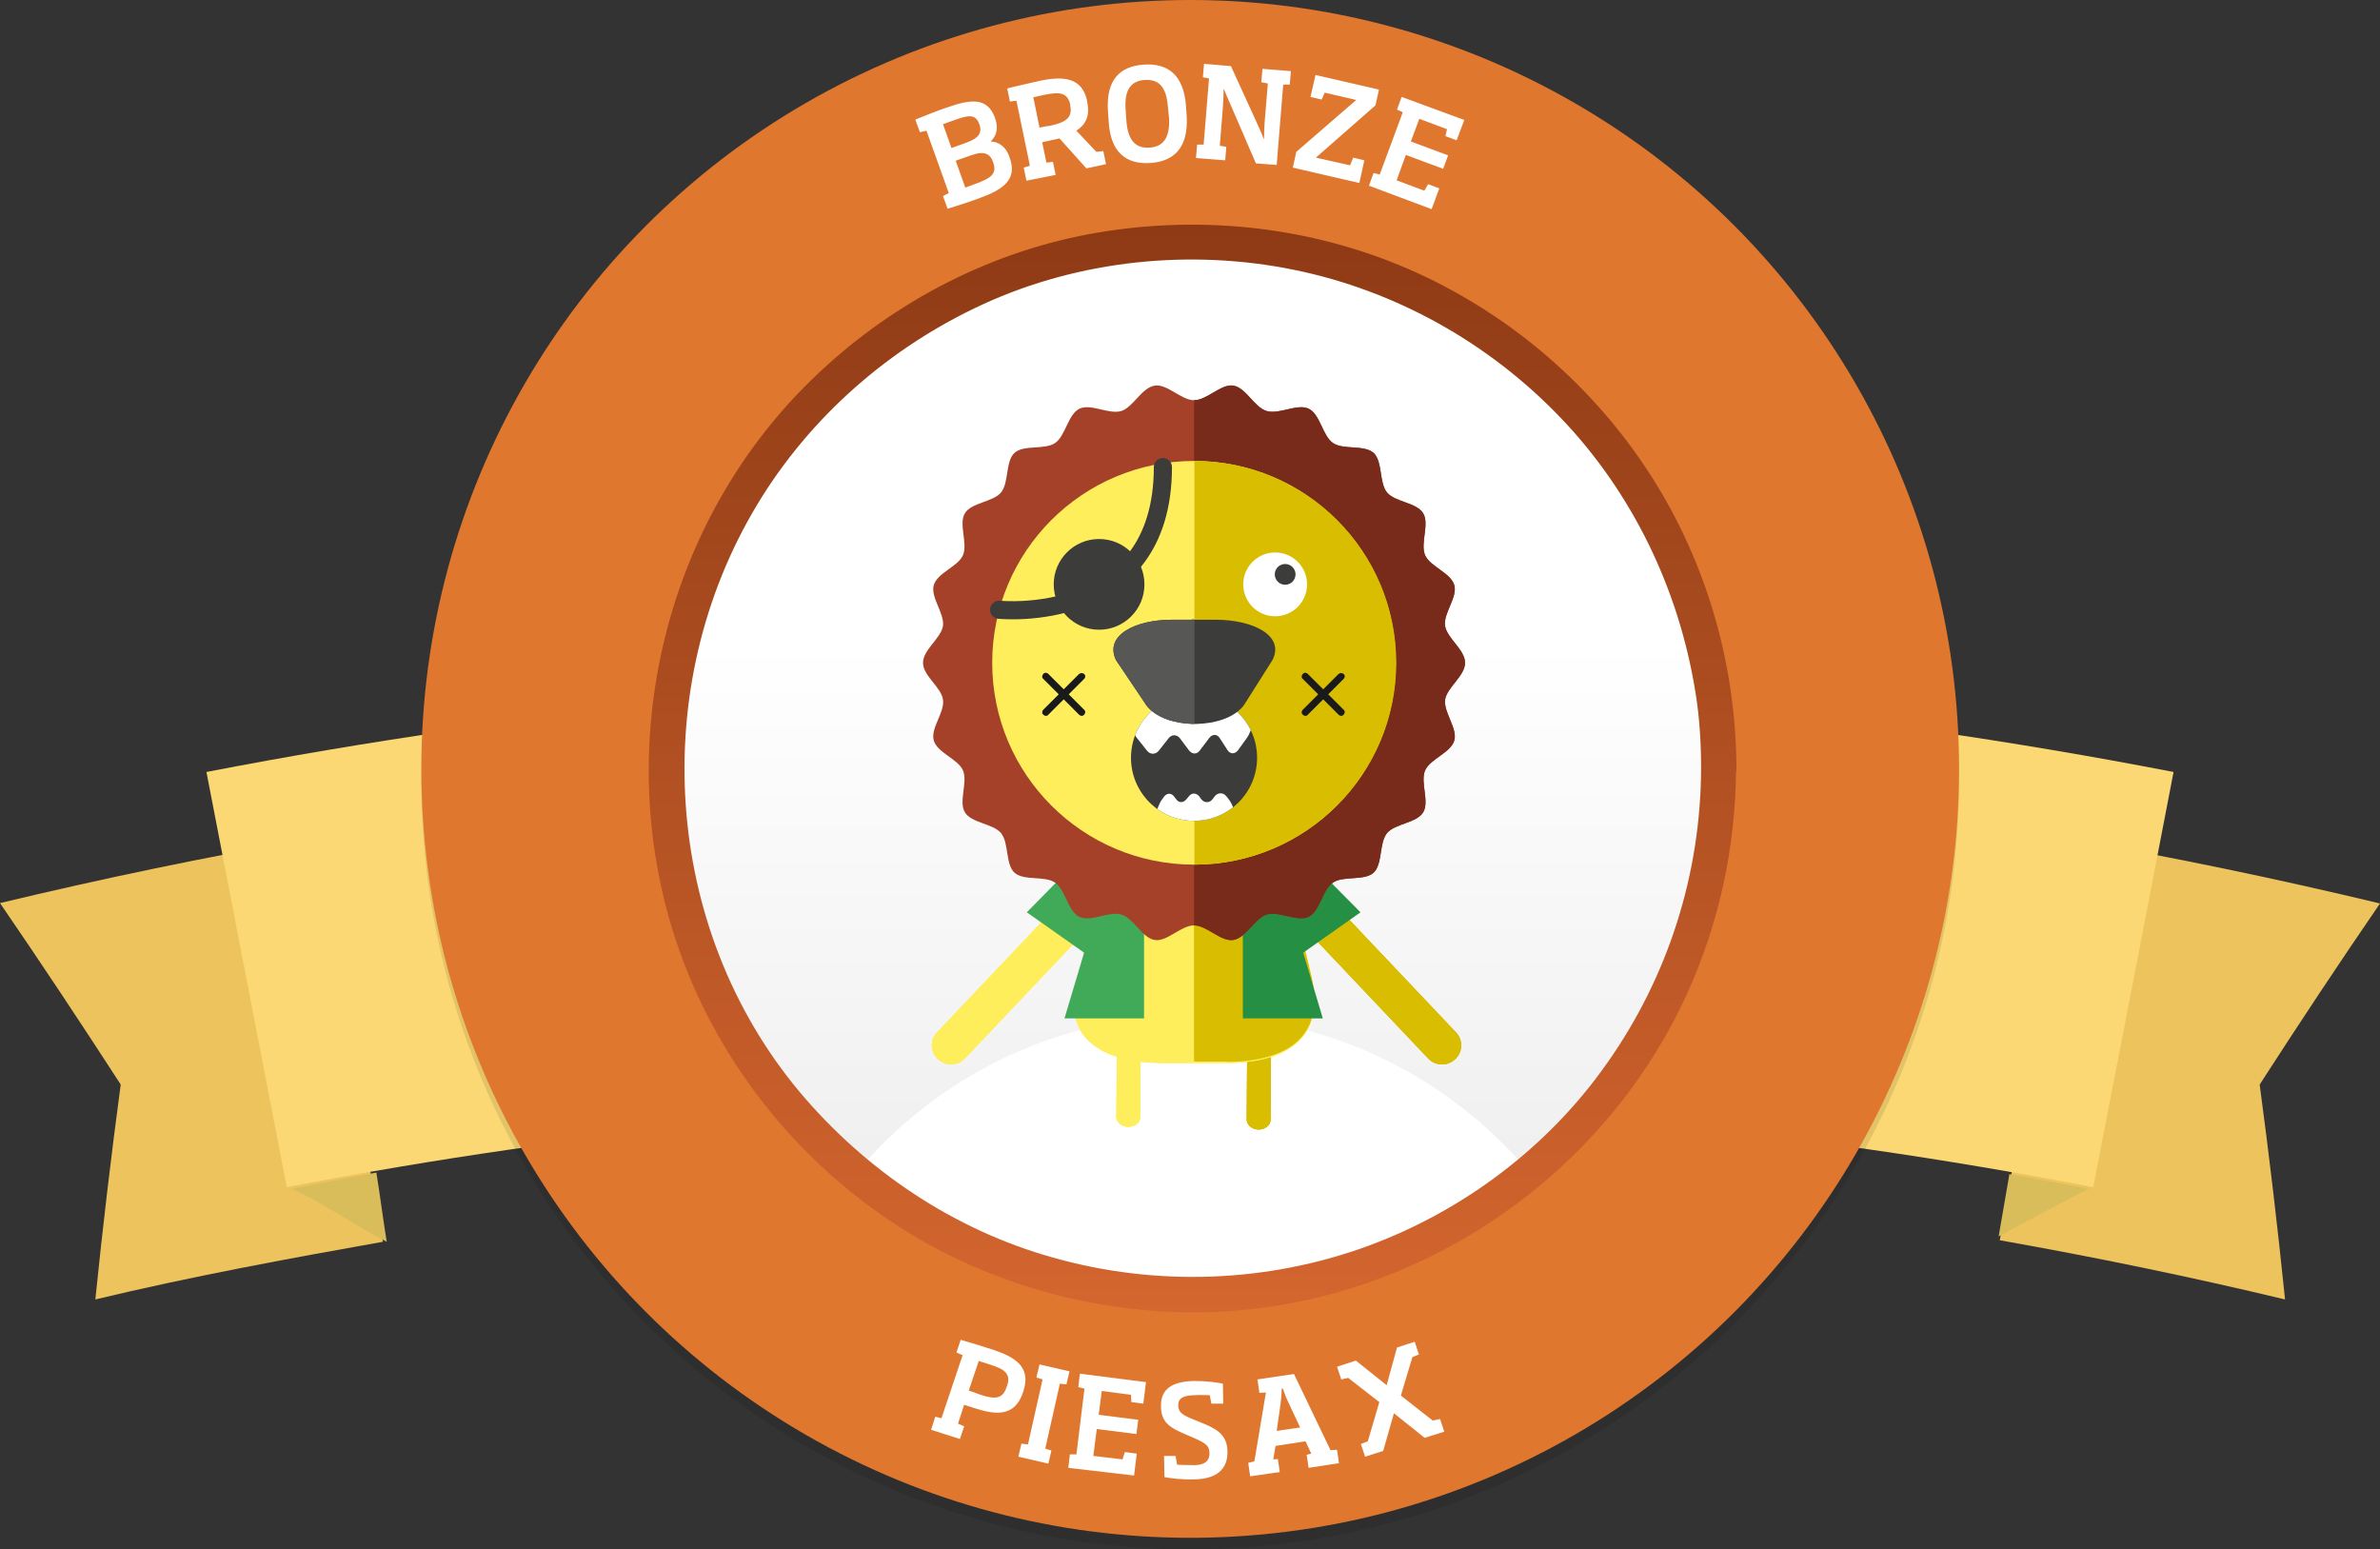 <svg xmlns="http://www.w3.org/2000/svg" xmlns:xlink="http://www.w3.org/1999/xlink" width="619.1" height="403" viewBox="0 0 619.1 403"><rect x="0" y="0" width="619.1" height="403" fill="#333333" stroke="none"/><style>.Graphic_x0020_Style{fill:url(#SVGID_1_);} .st0{fill:#EDC35D;} .st1{fill:#FBD873;} .st2{fill:#DABD5B;} .st3{opacity:0.1;} .st4{fill:#E0772F;} .st5{fill:#FFFFFF;} .st6{fill:url(#SVGID_2_);} .st7{fill:url(#SVGID_3_);} .st8{clip-path:url(#SVGID_5_);fill:#FFEE5B;} .st9{clip-path:url(#SVGID_7_);fill:#D8BD01;} .st10{clip-path:url(#SVGID_9_);fill:#D8BD01;} .st11{clip-path:url(#SVGID_11_);fill:#FFEE5B;} .st12{fill:#D8BD01;} .st13{clip-path:url(#SVGID_13_);fill:#FFEE5B;} .st14{fill:#41AA59;} .st15{fill:#258F43;} .st16{clip-path:url(#SVGID_15_);fill:#A44128;} .st17{clip-path:url(#SVGID_15_);fill:#782B1B;} .st18{fill:#FFEE5B;} .st19{fill:#3C3C3B;} .st20{clip-path:url(#SVGID_17_);fill:#3C3C3B;} .st21{clip-path:url(#SVGID_17_);} .st22{fill:#575756;} .st23{fill:none;stroke:#3C3C3B;stroke-width:4.719;stroke-linecap:round;stroke-linejoin:round;stroke-miterlimit:10;} .st24{fill:#1A1A1A;} .st25{fill:url(#SVGID_18_);} .st26{fill:url(#SVGID_19_);} .st27{clip-path:url(#SVGID_21_);fill:#FFEE5B;} .st28{clip-path:url(#SVGID_23_);fill:#D8BD01;} .st29{clip-path:url(#SVGID_25_);fill:#D8BD01;} .st30{clip-path:url(#SVGID_27_);fill:#FFEE5B;} .st31{clip-path:url(#SVGID_29_);fill:#FFEE5B;} .st32{clip-path:url(#SVGID_31_);fill:#A44128;} .st33{clip-path:url(#SVGID_31_);fill:#782B1B;} .st34{clip-path:url(#SVGID_33_);fill:#3C3C3B;} .st35{clip-path:url(#SVGID_33_);}</style><defs><linearGradient id="SVGID_1_" gradientUnits="userSpaceOnUse" x1="1079.573" y1="-6017" x2="1079.573" y2="-6016"><stop offset="0" stop-color="#8E3A15"/><stop offset="1" stop-color="#D4662F"/></linearGradient></defs><path class="st0" d="M99.6 323c-24.8 4.4-50.2 9.1-74.8 15 1.9-18.6 4.1-37.3 6.6-55.9-10.3-15.9-20.7-31.6-31.4-47.2 26.7-6.4 53.6-12 80.6-16.7 6.1 34.8 12.9 70 19 104.8zM520.2 322.6c24.8 4.4 49.6 9.5 74.2 15.4-1.9-18.6-4.1-37.3-6.6-55.9 10.2-15.8 20.6-31.5 31.3-47.1-26.7-6.4-53.6-12-80.6-16.7-6.1 34.7-12.2 69.5-18.3 104.3z"/><path class="st1" d="M544.5 308.8c-155.2-30-314.7-30-469.9 0-7-36-13.9-72-20.9-108 169-32.7 342.7-32.7 511.7 0-6.9 36-13.9 72-20.9 108z"/><path class="st2" d="M76 309.2c7.3-1.5 14.6-2.8 21.9-4.2.9 5.4 1.8 12.6 2.7 18-8.1-4.1-16.3-9.9-24.6-13.8zM543.3 309.2c-6.9-1.3-13.7-2.6-20.6-3.8-.9 5.4-1.9 10.8-2.8 16.2 7.7-4.2 15.5-8.3 23.4-12.4z"/><g><circle cx="309.6" cy="203" r="200" class="st3"/><circle class="st4" cx="309.6" cy="200" r="200"/><path class="st5" d="M254.9 51.5c-2.7 1-5.2 1.8-8.4 2.8l-1.2-3.3 1.5-.8L241 34l-1.7.4-1.2-3.3c3-1.2 5.7-2.3 8.4-3.2 6.2-2.2 10.4-2.5 12.3 2.7l.1.3c.7 2 .6 4.2-1.2 5.9 2.5.1 4.1 1.8 4.8 3.8l.1.3c2.2 5.8-1.7 8.4-7.7 10.6zm-.2-19.3c-1-2.7-3-2.2-6.6-.9-1.1.4-1.7.6-2.8 1l2.2 6.2 3.9-1.4c3.6-1.3 4-2.8 3.4-4.7l-.1-.2zm3.6 9.9c-.7-2-2.2-3-5.7-1.7l-4 1.4 2.5 7c1-.4 1.7-.6 2.7-1 3.8-1.4 5.6-2.5 4.6-5.4l-.1-.3zM267 47l-.7-3.4 1.6-.5-3.5-16.9-1.7.2-.7-3.4c2.7-.7 5.6-1.3 8.6-2 5.8-1.2 10.9-1 12.2 5.3v.2c.8 3.7-.4 5.9-2.8 7.5l5.2 5.5 1.8-.2.7 3.4-5.1 1.1-7-7.8c-.5.1-1.2.3-1.8.4l-2.7.6 1.1 5.3 1.7-.2.7 3.4L267 47zm11.4-19.8c-.7-3.1-2.7-3.4-6.9-2.5l-2.7.6 1.6 7.9c.9-.2 1.9-.4 2.8-.5 4.2-.9 5.8-2.2 5.2-5.2v-.3zM299.2 42.4c-6.3.4-10.3-2.8-10.8-10.7l-.2-2.9c-.5-8 3.1-11.6 9.4-12 6.2-.4 10.3 2.7 10.9 10.7l.2 2.9c.4 7.9-3.2 11.6-9.5 12zm4.6-14.6c-.4-5.5-2.6-7.2-6-7-3.3.2-5.4 2.2-5 7.7l.2 2.9c.4 5.5 2.7 7.2 6 7 3.3-.2 5.4-2.2 5.1-7.7l-.3-2.9zM335.8 18.5l-.3 3.5h-1.7l-1.7 20.9-5.4-.4L320 27c-.7-1.5-1.1-2.5-1.6-3.8h-.1c0 1.5-.1 3.2-.2 4.7l-.8 10 1.7.3-.3 3.5-7.6-.6.3-3.5h1.7l1.4-17.2-1.6-.3.3-3.5 7 .6 6.9 15.1c.5 1.1 1.1 2.4 1.6 3.8h.1c0-1.6.1-3.3.2-4.7l.8-9.7-1.7-.3.3-3.5 7.4.6zM336.3 43.6l.9-4.1L352.8 26l-8.2-1.9-.8 1.8-2.9-.7 1.3-5.7 16.5 3.8-.9 4.1L342.3 41l8.9 2 .8-2 2.9.7-1.3 5.9-17.3-4zM356.1 48.3l1.2-3.3 1.6.4 6-16.2-1.5-.7 1.2-3.3 16.3 6-2 5.3-2.9-1.1.4-1.8-7.2-2.7-2.2 5.9 9.7 3.6-1.3 3.5-9.7-3.6-2.4 6.6 7.2 2.7 1-1.7 2.9 1.1-2 5.4-16.3-6.1z"/><g><path class="st5" d="M242.2 371.9l1.1-3.4 1.6.4 5.5-16.4-1.6-.7 1.1-3.3c2.8.8 5.7 1.7 8.5 2.6 5.7 1.9 9.9 4.5 7.8 10.8l-.1.3c-2.1 6.3-7 5.9-12.5 4.1l-2.8-.9-1.6 4.9 1.6.7-1.1 3.3-7.5-2.4zm19.8-11.5c1-3.1-.7-4.3-4.6-5.5l-2.8-.9-2.6 7.7c.9.3 1.8.6 2.8 1 3.8 1.3 6 1.3 7-1.8l.2-.5zM264.9 378.9l.8-3.4 1.7.2 3.8-16.9-1.6-.5.8-3.4 7.8 1.8-.8 3.4-1.7-.2-3.8 16.9 1.6.5-.8 3.4-7.8-1.8zM277.9 381.8l.4-3.5h1.7l2.1-17.1-1.6-.4.4-3.5 17.2 2.2-.7 5.6-3.1-.4-.1-1.9-7.6-1-.8 6.2 10.3 1.3-.5 3.7-10.3-1.3-.9 7 7.6.9.6-1.9 3.1.4-.7 5.7-17.1-2zM310.7 384.8c-3.2.1-6.5-.3-7.8-.6l-.1-5.5h3l.4 2.3c1.4 0 2.1.1 4.4.1 2.6 0 4.1-1 4-3.2 0-1.6-.8-2.4-3.2-3.5l-3.9-1.7c-3.4-1.5-5.5-3-5.5-6.9-.1-4.5 2.9-6.5 8.7-6.6 3.1 0 6.2.4 7.4.7l.1 5.2h-3.1l-.4-2.2c-1.2 0-2.6-.1-3.7 0-3 0-4.6.7-4.5 2.7 0 1.5.8 2.3 3.2 3.3l3.9 1.6c3.7 1.6 5.6 3.3 5.7 7 .1 4.8-3 7.2-8.6 7.3zM325.2 384l-.5-3.5 1.6-.4 3-17.9-1.7.1-.5-3.5 9.5-1.4 9.5 19.8 1.7-.1.5 3.5-7.9 1.2-.5-3.4 1.2-.3-1.5-3.2-7.8 1.2-.6 3.5 1.2-.1.5 3.4-7.7 1.1zm10-19.1c-.6-1.2-1.1-2.6-1.5-3.7h-.3c0 1.2-.1 2.6-.3 4l-1 7 6.1-.9-3-6.4zM370.6 374l-8-6.4-2.8 9.8-4.7 1.5-1.1-3.3 1.8-.7 3-10.2-8.1-6.3-1.8.4-1.1-3.3 4.9-1.6 8 6.4 2.7-9.8 4.6-1.5 1.1 3.3-1.7.7-3 10 8.3 6.5 1.9-.4 1.1 3.3-5.1 1.6z"/></g><g><linearGradient id="SVGID_2_" gradientUnits="userSpaceOnUse" x1="310.655" y1="63.289" x2="310.655" y2="334.817"><stop offset=".381" stop-color="#FFF"/><stop offset="1" stop-color="#ECECEC"/></linearGradient><circle class="st6" cx="310.7" cy="199.1" r="135.8"/><path class="st5" d="M310.3 340.5c33.9 0 64.3-14.8 85.2-38.2-20.9-23.4-51.3-38.2-85.2-38.2s-64.3 14.8-85.2 38.2c21 23.4 51.4 38.2 85.2 38.2z"/><path class="st4" d="M449.8 199.9c-.1 29.2-9.2 57.5-26 81.3-16.2 23-39.7 40.7-66 50.4-27.8 10.2-58.4 11.2-86.8 3.2-27.4-7.7-51.8-24-70-45.8-37.8-45.3-41.9-111.7-11.6-161.9 14.6-24.3 36.7-43.4 62.4-55.2 26.6-12.2 57.2-15.3 85.8-9.5 28 5.7 53.7 20.1 73.4 40.7 19.9 20.7 32.7 47.3 37.2 75.6 1.2 7.1 1.6 14.2 1.6 21.2 0 6.3 9.8 6.3 9.7 0-.1-29.6-8.8-58.8-25.3-83.4-16-23.9-38.9-43-65.4-54.4-27.8-12-58.7-15.1-88.4-9.4-28.5 5.4-55.1 19.7-75.9 39.9-43 41.8-56.8 107.5-34.4 163.1 10.8 27 29.4 50.1 53 67 24 17.1 53.2 26.4 82.6 27.2 59.3 1.7 115.4-33.6 140.1-87.5 9-19.6 13.6-41 13.6-62.5.2-6.2-9.6-6.2-9.6 0z"/><linearGradient id="SVGID_3_" gradientUnits="userSpaceOnUse" x1="310.233" y1="58.438" x2="310.233" y2="341.359"><stop offset="0" stop-color="#8E3A15"/><stop offset="1" stop-color="#D4662F"/></linearGradient><path class="st7" d="M442.5 199.9c-.1 27.5-8.6 54.2-24.5 76.7-15.2 21.7-37.4 38.4-62.2 47.5-26.2 9.6-55.1 10.6-81.9 3-25.8-7.2-48.8-22.7-66-43.2-35.6-42.7-39.5-105.3-10.9-152.7 13.8-22.9 34.6-41 58.8-52.1 25.1-11.5 54-14.4 80.9-8.9 26.4 5.4 50.6 19 69.2 38.4 18.7 19.5 30.8 44.6 35.1 71.3 1.1 6.6 1.5 13.3 1.5 20 0 5.9 9.2 5.9 9.2 0-.1-27.9-8.3-55.5-23.9-78.7-15.1-22.5-36.7-40.5-61.6-51.3-26.2-11.3-55.4-14.2-83.4-8.9-26.9 5.1-52 18.6-71.6 37.7-40.6 39.4-53.5 101.4-32.5 153.8 10.2 25.4 27.7 47.3 50 63.1 22.7 16.1 50.2 24.9 77.9 25.7 56 1.6 108.8-31.7 132.1-82.5 8.5-18.5 12.8-38.6 12.9-59 .1-5.9-9.1-5.9-9.1.1z"/><g><defs><path id="SVGID_4_" d="M242.4 271.9c0 1.3.5 2.6 1.6 3.6 2 1.9 5.1 1.8 7-.2l39.5-41.7c1.9-2 1.8-5.1-.2-7-2-1.9-5.1-1.8-7 .2l-39.5 41.7c-1 .9-1.4 2.2-1.4 3.4z"/></defs><use xlink:href="#SVGID_4_" overflow="visible" fill="#FFEE5B"/><clipPath id="SVGID_5_"><use xlink:href="#SVGID_4_" overflow="visible"/></clipPath><path class="st8" d="M226.464 264.674l58.608-52.524 22.558 25.17-58.608 52.525z"/><path class="st8" d="M226.464 264.674l58.608-52.524 22.558 25.17-58.608 52.525z"/><defs><path id="SVGID_6_" d="M325.4 260.1c.6-.5 1.4-.8 2.2-.8 1.7 0 3.1 1.2 3.1 2.6l-.2 29.4c0 1.4-1.4 2.5-3.1 2.5-1.7 0-3.1-1.2-3.1-2.6l.2-29.4c.1-.7.4-1.3.9-1.7z"/></defs><use xlink:href="#SVGID_6_" overflow="visible" fill="#D8BD01"/><clipPath id="SVGID_7_"><use xlink:href="#SVGID_6_" overflow="visible"/></clipPath><path class="st9" d="M339.9 296l-20.9 1.3-3.8-40.2 20.9-1.3"/><path class="st9" d="M339.9 296l-20.9 1.3-3.8-40.2 20.9-1.3"/><defs><path id="SVGID_8_" d="M380.1 271.9c0 1.3-.5 2.6-1.6 3.6-2 1.9-5.1 1.8-7-.2L332 233.6c-1.9-2-1.8-5.1.2-7 2-1.9 5.1-1.8 7 .2l39.5 41.7c.9.9 1.4 2.2 1.4 3.4z"/></defs><use xlink:href="#SVGID_8_" overflow="visible" fill="#D8BD01"/><clipPath id="SVGID_9_"><use xlink:href="#SVGID_8_" overflow="visible"/></clipPath><path class="st10" d="M314.85 237.388l22.558-25.17 58.608 52.524-22.558 25.17z"/><path class="st10" d="M314.85 237.388l22.558-25.17 58.608 52.524-22.558 25.17z"/><defs><path id="SVGID_10_" d="M302.4 276.5H319.2c12.1 0 26-4.2 22-22l-13-54.1s-3.5-19.3-17.5-19.3h-.1c-14.5.1-17.8 19.5-17.8 19.5l-12.3 53.9c-5.4 17.8 9.8 22 21.9 22z"/></defs><use xlink:href="#SVGID_10_" overflow="visible" fill="#FFEE5B"/><clipPath id="SVGID_11_"><use xlink:href="#SVGID_10_" overflow="visible"/></clipPath><path class="st11" d="M270.2 171.1H355v127.3h-84.8z"/><path class="st12" d="M319.2 276.2c12.1 0 26-4.2 22-22l-13-54.1s-3.5-19.3-17.5-19.3h-.1v95.3h8.6z"/><g><defs><path id="SVGID_12_" d="M291.5 259.4c.6-.5 1.4-.8 2.2-.8 1.7 0 3.1 1.2 3.1 2.6l-.2 29.4c0 1.4-1.4 2.5-3.1 2.5-1.7 0-3.1-1.2-3.1-2.6l.2-29.4c.1-.6.4-1.2.9-1.7z"/></defs><use xlink:href="#SVGID_12_" overflow="visible" fill="#FFEE5B"/><clipPath id="SVGID_13_"><use xlink:href="#SVGID_12_" overflow="visible"/></clipPath><path class="st13" d="M306 295.3l-20.9 1.4-3.8-40.2 20.9-1.4"/><path class="st13" d="M306 295.3l-20.9 1.4-3.8-40.2 20.9-1.4"/></g><path class="st14" d="M276.9 264.9h20.7v-40h-18.3l-12.2 12.4 14.9 10.5"/><path class="st15" d="M344.1 264.9h-20.8v-40h18.3l12.3 12.4-14.9 10.5"/><g><defs><path id="SVGID_14_" d="M381.1 172.4c0 3.4-4.7 6.4-5.2 9.6-.4 3.3 3.3 7.5 2.4 10.6-.9 3.2-6.3 4.8-7.6 7.8-1.3 3.1 1.2 8.1-.5 10.9-1.7 2.8-7.3 2.9-9.4 5.4-2.1 2.6-1.1 8.1-3.5 10.3-2.4 2.2-7.9.7-10.6 2.6-2.7 1.9-3.3 7.4-6.3 8.9-3 1.4-7.7-1.6-10.9-.6-3.1 1-5.4 6.1-8.7 6.6-3.2.5-6.9-3.8-10.2-3.8-3.4 0-7 4.3-10.2 3.8-3.3-.5-5.5-5.7-8.7-6.6-3.2-1-7.9 2-10.9.6s-3.6-7-6.3-8.9c-2.7-1.9-8.1-.4-10.6-2.6-2.4-2.2-1.4-7.7-3.5-10.3-2.1-2.5-7.7-2.6-9.4-5.4-1.7-2.8.8-7.8-.5-10.9-1.3-3-6.7-4.6-7.6-7.8-.9-3.2 2.9-7.3 2.4-10.6-.4-3.2-5.2-6.2-5.2-9.6 0-3.4 4.7-6.4 5.2-9.6.4-3.3-3.3-7.5-2.4-10.6.9-3.2 6.3-4.8 7.6-7.8 1.3-3.1-1.2-8.1.5-10.9 1.7-2.8 7.3-2.9 9.4-5.4 2.1-2.6 1.1-8.1 3.5-10.3 2.4-2.2 7.9-.7 10.6-2.6 2.7-1.9 3.3-7.4 6.3-8.9 3-1.4 7.7 1.6 10.9.6 3.1-1 5.3-6.1 8.7-6.6 3.2-.5 6.9 3.8 10.2 3.8 3.4 0 7-4.3 10.2-3.8 3.3.5 5.5 5.7 8.7 6.6 3.2 1 7.9-2 10.9-.6s3.6 7 6.3 8.9c2.7 1.9 8.1.4 10.6 2.6 2.4 2.2 1.4 7.7 3.5 10.3 2.1 2.5 7.7 2.6 9.4 5.4 1.7 2.8-.8 7.8.5 10.9 1.3 3 6.7 4.6 7.6 7.8.9 3.2-2.9 7.3-2.4 10.6.5 3.2 5.2 6.2 5.2 9.6z"/></defs><clipPath id="SVGID_15_"><use xlink:href="#SVGID_14_" overflow="visible"/></clipPath><path class="st16" d="M210.8 70.9h195.9v179.7H210.8z"/><path class="st17" d="M310.6 70.9h96.2v179.7h-96.2z"/></g><circle class="st18" cx="310.6" cy="172.4" r="52.5"/><path class="st12" d="M310.7 224.9c29 0 52.5-23.5 52.5-52.5s-23.5-52.5-52.5-52.5v105z"/><g><circle class="st19" cx="285.9" cy="152" r="11.8"/></g><g><defs><circle id="SVGID_16_" cx="310.6" cy="197.1" r="16.4"/></defs><clipPath id="SVGID_17_"><use xlink:href="#SVGID_16_" overflow="visible"/></clipPath><path class="st20" d="M291.8 185h43.9v36.9h-43.9z"/><path class="st21 st5" d="M294.2 187.7c0 1.3.7 3.2 1.5 4.2l2.7 3.4c.8 1 2.2 1 3 0l2.6-3.3c.8-1 2.1-1 2.9 0l2.4 3.2c.8 1 2 1.1 2.8 0l2.5-3.3c.8-1 2-1 2.7.1l2 3.1c.7 1.1 1.9 1.1 2.7.1l2.3-3.2c.8-1.1 1.5-3 1.7-4.3l.9-6c.2-1.3-.7-2.3-2-2.3h-28.2c-1.3 0-2.4 1.1-2.4 2.4v5.9zM321.2 212.2c0-1.3-.7-3.2-1.5-4.2l-.7-.9c-.8-1-2.2-1-3 0l-.6.8c-.8 1-2.1 1-2.9 0l-.5-.7c-.8-1-2-1.1-2.8 0l-.6.7c-.8 1-2 1-2.7-.1l-.4-.5c-.7-1.1-1.9-1.1-2.7-.1l-.5.7c-.8 1.1-1.5 3-1.7 4.3l-.3 2.2c-.2 1.3.7 2.3 2 2.3h16.4c1.3 0 2.4-1.1 2.4-2.4v-2.1z"/></g><path class="st19" d="M316.3 161.2h-11.5c-9.4 0-17.6 4-14.5 10.5l7.6 11.3s2.5 4.9 12.2 5.3h1.4c10-.4 12.4-5.4 12.4-5.4l7.1-11.2c3.3-6.5-5.3-10.5-14.7-10.5z"/><g><path class="st22" d="M310 161.2h-5.2c-9.4 0-17.6 4-14.5 10.5l7.6 11.3s2.5 4.9 12.2 5.3h.6v-27.2h-.7z"/></g><g><circle class="st5" cx="331.7" cy="152" r="8.3"/><circle class="st19" cx="334.3" cy="149.4" r="2.7"/></g><path class="st23" d="M259.9 158.6s42.6 4.4 42.6-37.1"/><path class="st24" d="M348.2 175.3l-4 4-4-4c-.4-.4-1-.4-1.3 0-.4.4-.4 1 0 1.3l4 4-4 4c-.4.4-.4 1 0 1.3.4.4 1 .4 1.3 0l4-4 4 4c.4.4 1 .4 1.3 0 .4-.4.4-1 0-1.3l-4-4 4-4c.4-.4.4-1 0-1.3-.3-.3-.9-.3-1.3 0zM280.7 175.3l-4 4-4-4c-.4-.4-1-.4-1.3 0-.4.4-.4 1 0 1.3l4 4-4 4c-.4.4-.4 1 0 1.3.4.4 1 .4 1.3 0l4-4 4 4c.4.4 1 .4 1.3 0 .4-.4.4-1 0-1.3l-4-4 4-4c.4-.4.4-1 0-1.3-.3-.3-.9-.3-1.3 0z"/></g></g></g></svg>